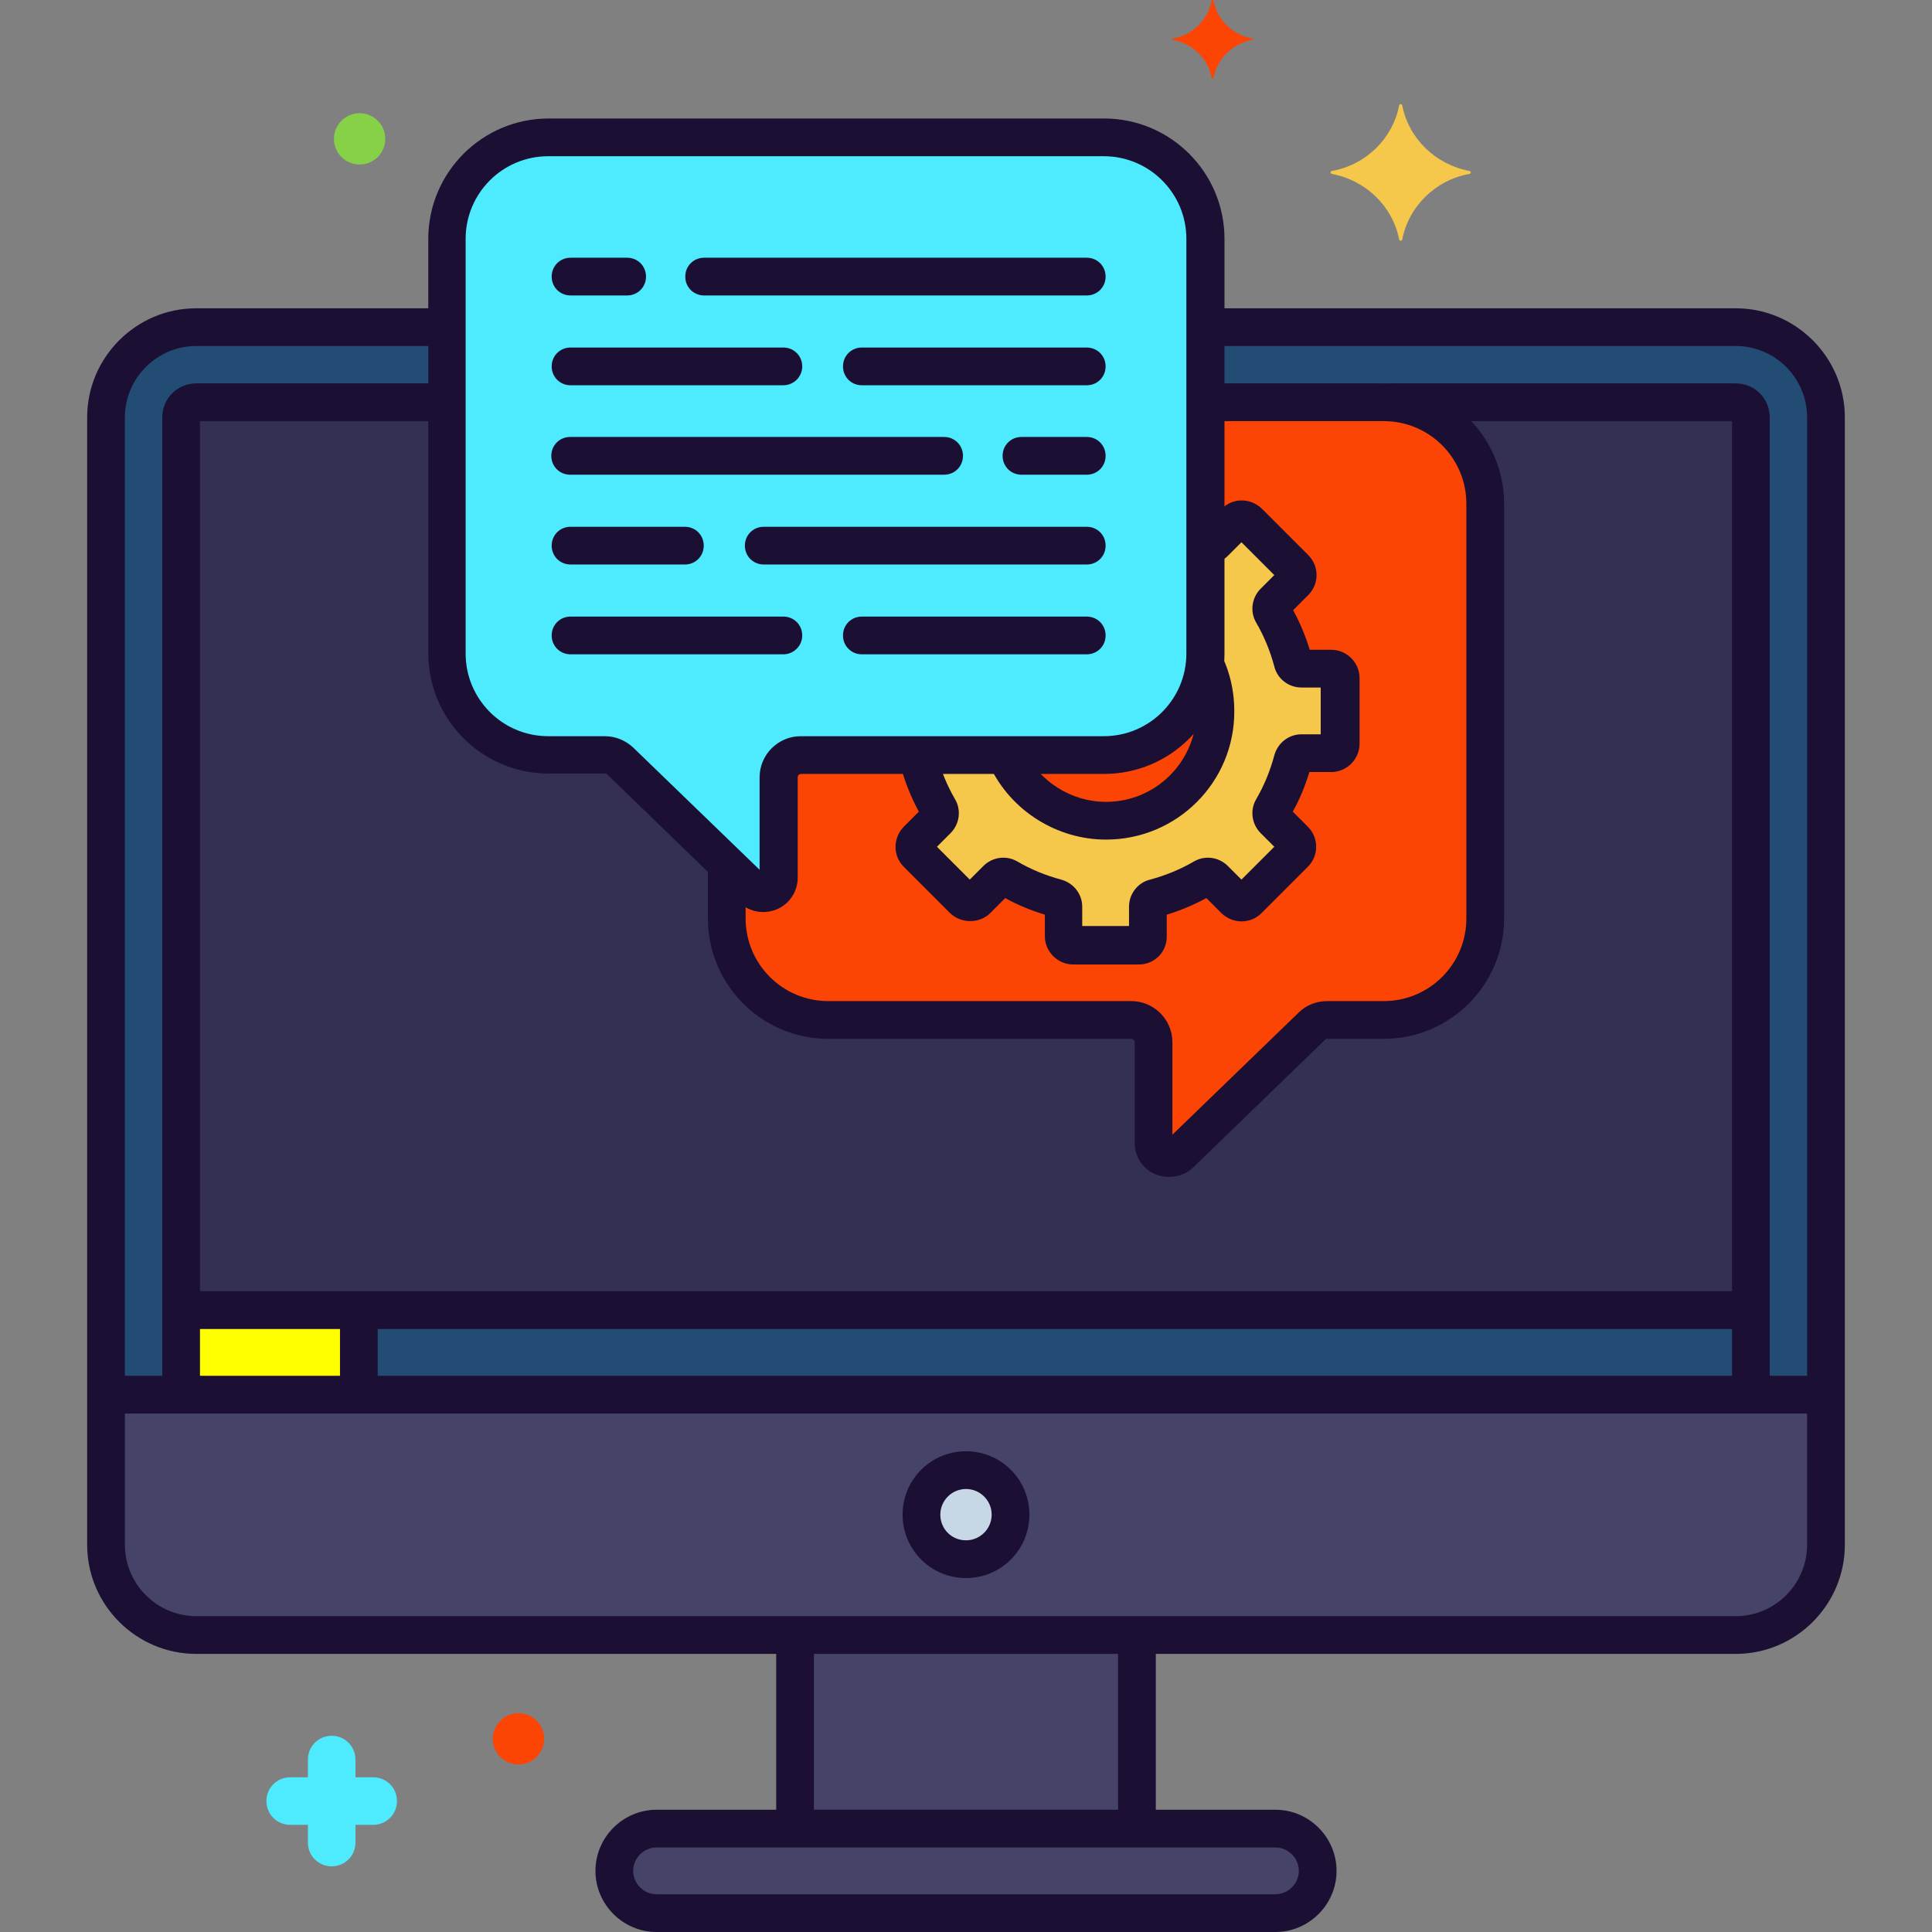 <?xml version="1.0" encoding="utf-8"?>
<!-- Generator: Adobe Illustrator 24.1.1, SVG Export Plug-In . SVG Version: 6.00 Build 0)  -->
<svg version="1.1" id="Layer_1" xmlns="http://www.w3.org/2000/svg" xmlns:xlink="http://www.w3.org/1999/xlink" x="0px" y="0px"
	 viewBox="0 0 512 512" style="enable-background:new 0 0 512 512;" xml:space="preserve">
<rect x="0" y="0" width="512" height="512" fill="#808080" stroke="none"/>
<style type="text/css">
	.st0{fill:#454368;}
	.st1{fill:#234C75;}
	.st2{fill:#333053;}
	.st3{fill:#4EEBFF;}
	.st4{fill:#FC4505;}
	.st5{fill:#F5C84C;}
	.st6{fill:#C7D7E5;}
	.st7{fill:#FFFF00;}
	.st8{fill:#87D147;}
	.st9{fill:#1B1033;}
</style>
<g id="Layer_15">
	<g>
		<g>
			<g>
				<path class="st0" d="M338,484.6H174c-6.2,0-11.2,5-11.2,11.2c0,6.2,5,11.2,11.2,11.2H338c6.2,0,11.2-5,11.2-11.2
					C349.2,489.6,344.1,484.6,338,484.6z"/>
			</g>
		</g>
		<g>
			<g>
				<path class="st0" d="M210.7,433.3h90.5v51.3h-90.5L210.7,433.3z"/>
			</g>
		</g>
		<g>
			<g>
				<path class="st1" d="M460,86.7H319.4v86.5c0,14.8-12.1,26.9-26.9,26.9h-80.3c-3.3,0-5.9,2.6-5.9,5.9v26.6c0,3.6-4.4,5.5-7,3
					l-34.9-33.8c-1.1-1.1-2.6-1.7-4.1-1.7h-15c-14.8,0-26.9-12.1-26.9-26.9V86.7H52c-13.1,0-23.9,10.8-23.9,23.9v298.8
					c0,13.1,10.8,23.9,23.9,23.9h408c13.1,0,23.9-10.8,23.9-23.9V110.6C483.9,97.5,473.1,86.7,460,86.7L460,86.7z"/>
			</g>
		</g>
		<g>
			<g>
				<g>
					<path class="st0" d="M28.1,369.6v39.8c0,13.1,10.8,23.9,23.9,23.9h408c13.1,0,23.9-10.8,23.9-23.9v-39.8H28.1z"/>
				</g>
			</g>
		</g>
		<g>
			<g>
				<g>
					<path class="st2" d="M460,106.6h-93.3c14.8,0,26.9,12.1,26.9,26.9v109.9c0,14.8-12.1,26.9-26.9,26.9h-15c-1.5,0-3,0.6-4.1,1.7
						l-34.9,33.8c-2.6,2.5-7,0.7-7-3v-26.6c0-3.3-2.6-5.9-5.9-5.9h-80.3c-14.8,0-26.9-12.1-26.9-26.9V229l-28.2-27.3
						c-1.1-1.1-2.6-1.7-4.1-1.7h-15c-14.8,0-26.9-12.1-26.9-26.9v-66.6H52c-2.2,0-4,1.8-4,4v259H464v-259
						C464,108.4,462.2,106.6,460,106.6L460,106.6z"/>
				</g>
			</g>
		</g>
		<g>
			<g>
				<path class="st3" d="M145.3,36.4h147.2c14.8,0,26.9,12.1,26.9,26.9v109.9c0,14.8-12.1,26.9-26.9,26.9h-80.3
					c-3.3,0-5.9,2.6-5.9,5.9v26.6c0,3.6-4.4,5.5-7,3l-34.9-33.8c-1.1-1.1-2.6-1.7-4.1-1.7h-15c-14.8,0-26.9-12.1-26.9-26.9V63.3
					C118.4,48.5,130.5,36.4,145.3,36.4z"/>
			</g>
		</g>
		<g>
			<g>
				<path class="st4" d="M366.7,106.6h-47.3v66.6c0,14.8-12.1,26.9-26.9,26.9h-80.3c-3.3,0-5.9,2.6-5.9,5.9v26.6c0,3.6-4.4,5.5-7,3
					l-6.7-6.5v14.4c0,14.8,12.1,26.9,26.9,26.9h80.3c3.3,0,5.9,2.6,5.9,5.9v26.6c0,3.6,4.4,5.5,7,3l34.9-33.8
					c1.1-1.1,2.6-1.7,4.1-1.7h15c14.8,0,26.9-12.1,26.9-26.9V133.5C393.6,118.7,381.5,106.6,366.7,106.6L366.7,106.6z"/>
			</g>
		</g>
		<g>
			<g>
				<path class="st5" d="M352.7,177.3h-7.6c-1.1,0-2.1-0.7-2.4-1.8c-1.2-4.6-3-8.9-5.3-12.9c-0.6-1-0.4-2.2,0.4-3l5.4-5.4
					c1-1,1-2.5,0-3.5l-12.3-12.3c-1-1-2.5-1-3.5,0l-5.4,5.4c-0.7,0.7-1.7,0.9-2.6,0.5v28.8c0,0.9,0,1.8-0.1,2.7
					c1.8,3.8,2.9,8.1,2.9,12.6c0,16-13,29.1-29,29.1c-11.9,0-22.1-7.2-26.6-17.4h-24c0.5,0.3,0.9,0.8,1,1.4c1.2,4.6,3,8.9,5.3,12.9
					c0.6,1,0.4,2.2-0.4,3l-5.4,5.4c-1,1-1,2.5,0,3.5l12.3,12.3c1,1,2.5,1,3.5,0l5.4-5.4c0.8-0.8,2-1,3-0.4c4,2.3,8.3,4.1,12.9,5.3
					c1.1,0.3,1.8,1.3,1.8,2.4v7.6c0,1.4,1.1,2.5,2.5,2.5h17.4c1.4,0,2.5-1.1,2.5-2.5v-7.6c0-1.1,0.7-2.1,1.8-2.4
					c4.6-1.2,8.9-3,12.9-5.3c1-0.6,2.2-0.4,3,0.4l5.4,5.4c1,1,2.5,1,3.5,0l12.3-12.3c1-1,1-2.5,0-3.5l-5.4-5.4c-0.8-0.8-1-2-0.4-3
					c2.3-4,4.1-8.3,5.3-12.9c0.3-1.1,1.3-1.8,2.4-1.8h7.6c1.4,0,2.5-1.1,2.5-2.5v-17.4C355.2,178.4,354.1,177.3,352.7,177.3z"/>
			</g>
		</g>
		<g>
			<g>
				<path class="st1" d="M48,347.2H464v22.4H48L48,347.2z"/>
			</g>
		</g>
		<g>
			<g>
				<path class="st6" d="M256,389.6c-6.5,0-11.8,5.3-11.8,11.8s5.3,11.8,11.8,11.8s11.8-5.3,11.8-11.8S262.5,389.6,256,389.6z"/>
			</g>
		</g>
		<g>
			<g>
				<path class="st7" d="M48,347.2h47.1v22.4H48L48,347.2z"/>
			</g>
		</g>
		<g>
			<g>
				<path class="st5" d="M389.4,45.3c-9-1.7-16.1-8.6-17.8-17.4c-0.1-0.4-0.7-0.4-0.8,0c-1.7,8.8-8.8,15.8-17.8,17.4
					c-0.5,0.1-0.5,0.7,0,0.8c9,1.7,16.1,8.6,17.8,17.4c0.1,0.4,0.7,0.4,0.8,0c1.7-8.8,8.8-15.8,17.8-17.4
					C389.9,46,389.9,45.4,389.4,45.3z"/>
			</g>
		</g>
		<g>
			<g>
				<path class="st4" d="M331.8,10.2c-5.2-1-9.3-5-10.2-10c0-0.3-0.4-0.3-0.5,0c-1,5.1-5.1,9.1-10.2,10c-0.3,0-0.3,0.4,0,0.4
					c5.2,1,9.3,5,10.2,10c0,0.3,0.4,0.3,0.5,0c1-5.1,5.1-9.1,10.2-10C332.1,10.6,332.1,10.3,331.8,10.2z"/>
			</g>
		</g>
		<g>
			<g>
				<path class="st3" d="M76.9,471h4.7v-4.7c0-3.5,2.8-6.3,6.3-6.3s6.3,2.8,6.3,6.3v4.7h4.7c3.5,0,6.3,2.8,6.3,6.3s-2.8,6.3-6.3,6.3
					h-4.7v4.7c0,3.5-2.8,6.3-6.3,6.3s-6.3-2.8-6.3-6.3v-4.7h-4.7c-3.5,0-6.3-2.8-6.3-6.3S73.4,471,76.9,471z"/>
			</g>
		</g>
		<g>
			<g>
				<circle class="st4" cx="137.4" cy="460.8" r="6.8"/>
			</g>
		</g>
		<g>
			<g>
				<circle class="st8" cx="95.3" cy="36.8" r="6.8"/>
			</g>
		</g>
		<g>
			<g>
				<path class="st9" d="M338,512H174c-8.9,0-16.2-7.3-16.2-16.2s7.3-16.2,16.2-16.2H338c8.9,0,16.2,7.3,16.2,16.2
					C354.2,504.7,346.9,512,338,512z M174,489.6c-3.4,0-6.2,2.8-6.2,6.2s2.8,6.2,6.2,6.2H338c3.4,0,6.2-2.8,6.2-6.2
					s-2.8-6.2-6.2-6.2H174z"/>
			</g>
		</g>
		<g>
			<g>
				<path class="st9" d="M301.3,488.6c-2.8,0-5-2.2-5-5v-48.7c0-2.8,2.2-5,5-5s5,2.2,5,5v48.7C306.3,486.3,304,488.6,301.3,488.6z"
					/>
			</g>
		</g>
		<g>
			<g>
				<path class="st9" d="M210.7,488.5c-2.8,0-5-2.2-5-5V435c0-2.8,2.2-5,5-5s5,2.2,5,5v48.5C215.7,486.2,213.5,488.5,210.7,488.5z"
					/>
			</g>
		</g>
		<g>
			<g>
				<path class="st9" d="M460,438.3H52c-15.9,0-28.9-13-28.9-28.9V110.6c0-15.9,13-28.9,28.9-28.9h64.3c2.8,0,5,2.2,5,5s-2.2,5-5,5
					H52c-10.4,0-18.9,8.5-18.9,18.9v298.8c0,10.4,8.5,18.9,18.9,18.9h408c10.4,0,18.9-8.5,18.9-18.9V110.6
					c0-10.4-8.5-18.9-18.9-18.9H321.4c-2.8,0-5-2.2-5-5s2.2-5,5-5H460c15.9,0,28.9,13,28.9,28.9v298.8
					C488.9,425.3,475.9,438.3,460,438.3L460,438.3z"/>
			</g>
		</g>
		<g>
			<g>
				<path class="st9" d="M288,78.3H186.6c-2.8,0-5-2.2-5-5s2.2-5,5-5H288c2.8,0,5,2.2,5,5S290.8,78.3,288,78.3z"/>
			</g>
		</g>
		<g>
			<g>
				<path class="st9" d="M166.2,78.3h-15c-2.8,0-5-2.2-5-5s2.2-5,5-5h15c2.8,0,5,2.2,5,5S169,78.3,166.2,78.3z"/>
			</g>
		</g>
		<g>
			<g>
				<path class="st9" d="M288,102.1h-59.6c-2.8,0-5-2.2-5-5s2.2-5,5-5H288c2.8,0,5,2.2,5,5S290.8,102.1,288,102.1z"/>
			</g>
		</g>
		<g>
			<g>
				<path class="st9" d="M207.6,102.1h-56.4c-2.8,0-5-2.2-5-5s2.2-5,5-5h56.4c2.8,0,5,2.2,5,5S210.3,102.1,207.6,102.1z"/>
			</g>
		</g>
		<g>
			<g>
				<path class="st9" d="M288,125.8h-17.3c-2.8,0-5-2.2-5-5s2.2-5,5-5H288c2.8,0,5,2.2,5,5S290.8,125.8,288,125.8z"/>
			</g>
		</g>
		<g>
			<g>
				<path class="st9" d="M250.2,125.8h-99.1c-2.8,0-5-2.2-5-5s2.2-5,5-5h99.1c2.8,0,5,2.2,5,5S253,125.8,250.2,125.8z"/>
			</g>
		</g>
		<g>
			<g>
				<path class="st9" d="M288,149.6h-85.6c-2.8,0-5-2.2-5-5s2.2-5,5-5H288c2.8,0,5,2.2,5,5S290.8,149.6,288,149.6z"/>
			</g>
		</g>
		<g>
			<g>
				<path class="st9" d="M181.5,149.6h-30.3c-2.8,0-5-2.2-5-5s2.2-5,5-5h30.3c2.8,0,5,2.2,5,5S184.3,149.6,181.5,149.6z"/>
			</g>
		</g>
		<g>
			<g>
				<path class="st9" d="M288,173.4h-59.6c-2.8,0-5-2.2-5-5s2.2-5,5-5H288c2.8,0,5,2.2,5,5S290.8,173.4,288,173.4z"/>
			</g>
		</g>
		<g>
			<g>
				<path class="st9" d="M207.6,173.4h-56.4c-2.8,0-5-2.2-5-5s2.2-5,5-5h56.4c2.8,0,5,2.2,5,5S210.3,173.4,207.6,173.4z"/>
			</g>
		</g>
		<g>
			<g>
				<path class="st9" d="M482.6,374.6H29.8c-2.8,0-5-2.2-5-5s2.2-5,5-5h452.7c2.8,0,5,2.2,5,5S485.3,374.6,482.6,374.6z"/>
			</g>
		</g>
		<g>
			<g>
				<path class="st9" d="M464,373.6c-2.8,0-5-2.2-5-5v-257h-90.3c-2.8,0-5-2.2-5-5s2.2-5,5-5H460c5,0,9,4,9,9v258
					C469,371.4,466.7,373.6,464,373.6z"/>
			</g>
		</g>
		<g>
			<g>
				<path class="st9" d="M48,373.2c-2.8,0-5-2.2-5-5V110.6c0-5,4-9,9-9h64.3c2.8,0,5,2.2,5,5s-2.2,5-5,5H53v256.5
					C53,370.9,50.8,373.2,48,373.2L48,373.2z"/>
			</g>
		</g>
		<g>
			<g>
				<path class="st9" d="M202.2,241.7c-2.3,0-4.6-0.9-6.3-2.6l-34.9-33.8c-0.2-0.2-0.4-0.3-0.6-0.3h-15c-17.6,0-31.9-14.3-31.9-31.9
					V63.3c0-17.6,14.3-31.9,31.9-31.9h147.2c17.6,0,31.9,14.3,31.9,31.9v109.9c0,17.6-14.3,31.9-31.9,31.9h-80.3
					c-0.5,0-0.9,0.4-0.9,0.9v26.6c0,3.7-2.2,7-5.6,8.4C204.6,241.5,203.4,241.7,202.2,241.7L202.2,241.7z M145.3,41.4
					c-12.1,0-21.9,9.8-21.9,21.9v109.9c0,12.1,9.8,21.9,21.9,21.9h15c2.8,0,5.5,1.1,7.6,3.1l33.4,32.3V206c0-6,4.9-10.9,10.9-10.9
					h80.3c12.1,0,21.9-9.8,21.9-21.9V63.3c0-12.1-9.8-21.9-21.9-21.9L145.3,41.4z"/>
			</g>
		</g>
		<g>
			<g>
				<path class="st9" d="M309.8,311.9c-1.2,0-2.4-0.2-3.6-0.7c-3.4-1.4-5.5-4.7-5.5-8.4v-26.6c0-0.5-0.4-0.9-0.9-0.9h-80.3
					c-17.6,0-31.9-14.3-31.9-31.9v-13.1c0-2.8,2.2-5,5-5s5,2.2,5,5v13.1c0,12.1,9.8,21.9,21.9,21.9h80.3c6,0,10.9,4.9,10.9,10.9
					v24.5l33.4-32.3c2-2,4.7-3.1,7.6-3.1h15c12.1,0,21.9-9.8,21.9-21.9V133.5c0-12.1-9.8-21.9-21.9-21.9h-45c-2.8,0-5-2.2-5-5
					s2.2-5,5-5h45c17.6,0,31.9,14.3,31.9,31.9v109.9c0,17.6-14.3,31.9-31.9,31.9h-15c-0.2,0-0.5,0.1-0.6,0.3l-34.9,33.8
					C314.4,311.1,312.1,311.9,309.8,311.9z"/>
			</g>
		</g>
		<g>
			<g>
				<path class="st9" d="M293.1,222.5c-13,0-25.1-7.6-30.7-19.3c-1.2-2.5-0.1-5.5,2.3-6.7c2.5-1.2,5.5-0.1,6.7,2.3
					c4,8.3,12.5,13.7,21.7,13.7c13.3,0,24-10.8,24-24.1c0-3-0.6-6-1.7-8.9c-1-2.6,0.2-5.5,2.8-6.5c2.6-1,5.5,0.2,6.5,2.8
					c1.6,4,2.4,8.3,2.4,12.6C327.2,207.3,311.9,222.5,293.1,222.5L293.1,222.5z"/>
			</g>
		</g>
		<g>
			<g>
				<path class="st9" d="M301.8,255.6h-17.4c-4.1,0-7.5-3.4-7.5-7.5v-5.7c-3.6-1.1-7.1-2.5-10.5-4.4l-4,4c-2.8,2.8-7.7,2.8-10.6,0
					l-12.3-12.3c-2.9-2.9-2.9-7.6,0-10.6l4-4c-2.1-3.9-3.8-8.1-4.9-12.4c-0.7-2.7,0.9-5.4,3.6-6.1c2.7-0.7,5.4,0.9,6.1,3.6
					c1.1,4.1,2.7,8,4.8,11.6c1.7,2.9,1.2,6.6-1.2,9l-3.6,3.6l8.7,8.7l3.6-3.6c2.4-2.4,6.1-2.9,9-1.2c3.6,2.1,7.5,3.7,11.6,4.8
					c3.3,0.9,5.6,3.8,5.6,7.2v5.1h12.4v-5.1c0-3.4,2.3-6.4,5.6-7.2c4.1-1.1,8-2.7,11.6-4.8c2.9-1.7,6.6-1.2,9,1.2l3.6,3.6l8.7-8.7
					l-3.6-3.6c-2.4-2.4-2.9-6.1-1.2-9c2.1-3.6,3.7-7.5,4.8-11.6c0.9-3.3,3.8-5.6,7.2-5.6h5.1v-12.4h-5.1c-3.4,0-6.4-2.3-7.2-5.6
					c-1.1-4.1-2.7-8-4.8-11.6c-1.7-2.9-1.2-6.6,1.2-9l3.6-3.6l-8.7-8.7l-3.6,3.6c-1.3,1.3-3.1,2.1-5,2.2c-2.7,0.1-5.1-2.1-5.1-4.9
					c-0.1-2.4,1.5-4.4,3.7-5l4.8-4.8c2.9-2.9,7.6-2.9,10.6,0l12.3,12.3c1.4,1.4,2.2,3.3,2.2,5.3c0,2-0.8,3.9-2.2,5.3l-4,4
					c1.8,3.3,3.3,6.9,4.4,10.5h5.7c4.1,0,7.5,3.4,7.5,7.5v17.4c0,4.1-3.4,7.5-7.5,7.5H347c-1.1,3.6-2.5,7.1-4.4,10.5l4,4
					c1.4,1.4,2.2,3.3,2.2,5.3s-0.8,3.9-2.2,5.3l-12.3,12.3c-2.9,2.9-7.6,2.9-10.6,0l-4-4c-3.3,1.8-6.9,3.3-10.5,4.4v5.7
					C309.3,252.2,306,255.6,301.8,255.6L301.8,255.6z M244.5,216.9L244.5,216.9L244.5,216.9z"/>
			</g>
		</g>
		<g>
			<g>
				<path class="st9" d="M462.7,352.2H49.3c-2.8,0-5-2.2-5-5s2.2-5,5-5h413.4c2.8,0,5,2.2,5,5S465.5,352.2,462.7,352.2L462.7,352.2z
					"/>
			</g>
		</g>
		<g>
			<g>
				<path class="st9" d="M256,418.2c-9.3,0-16.8-7.5-16.8-16.8s7.5-16.8,16.8-16.8c9.3,0,16.8,7.5,16.8,16.8S265.3,418.2,256,418.2z
					 M256,394.6c-3.7,0-6.8,3-6.8,6.8s3,6.8,6.8,6.8c3.7,0,6.8-3,6.8-6.8S259.7,394.6,256,394.6z"/>
			</g>
		</g>
		<g>
			<g>
				<path class="st9" d="M95.1,373.7c-2.8,0-5-2.2-5-5v-20.4c0-2.8,2.2-5,5-5s5,2.2,5,5v20.4C100.1,371.5,97.9,373.7,95.1,373.7z"/>
			</g>
		</g>
	</g>
</g>
</svg>
